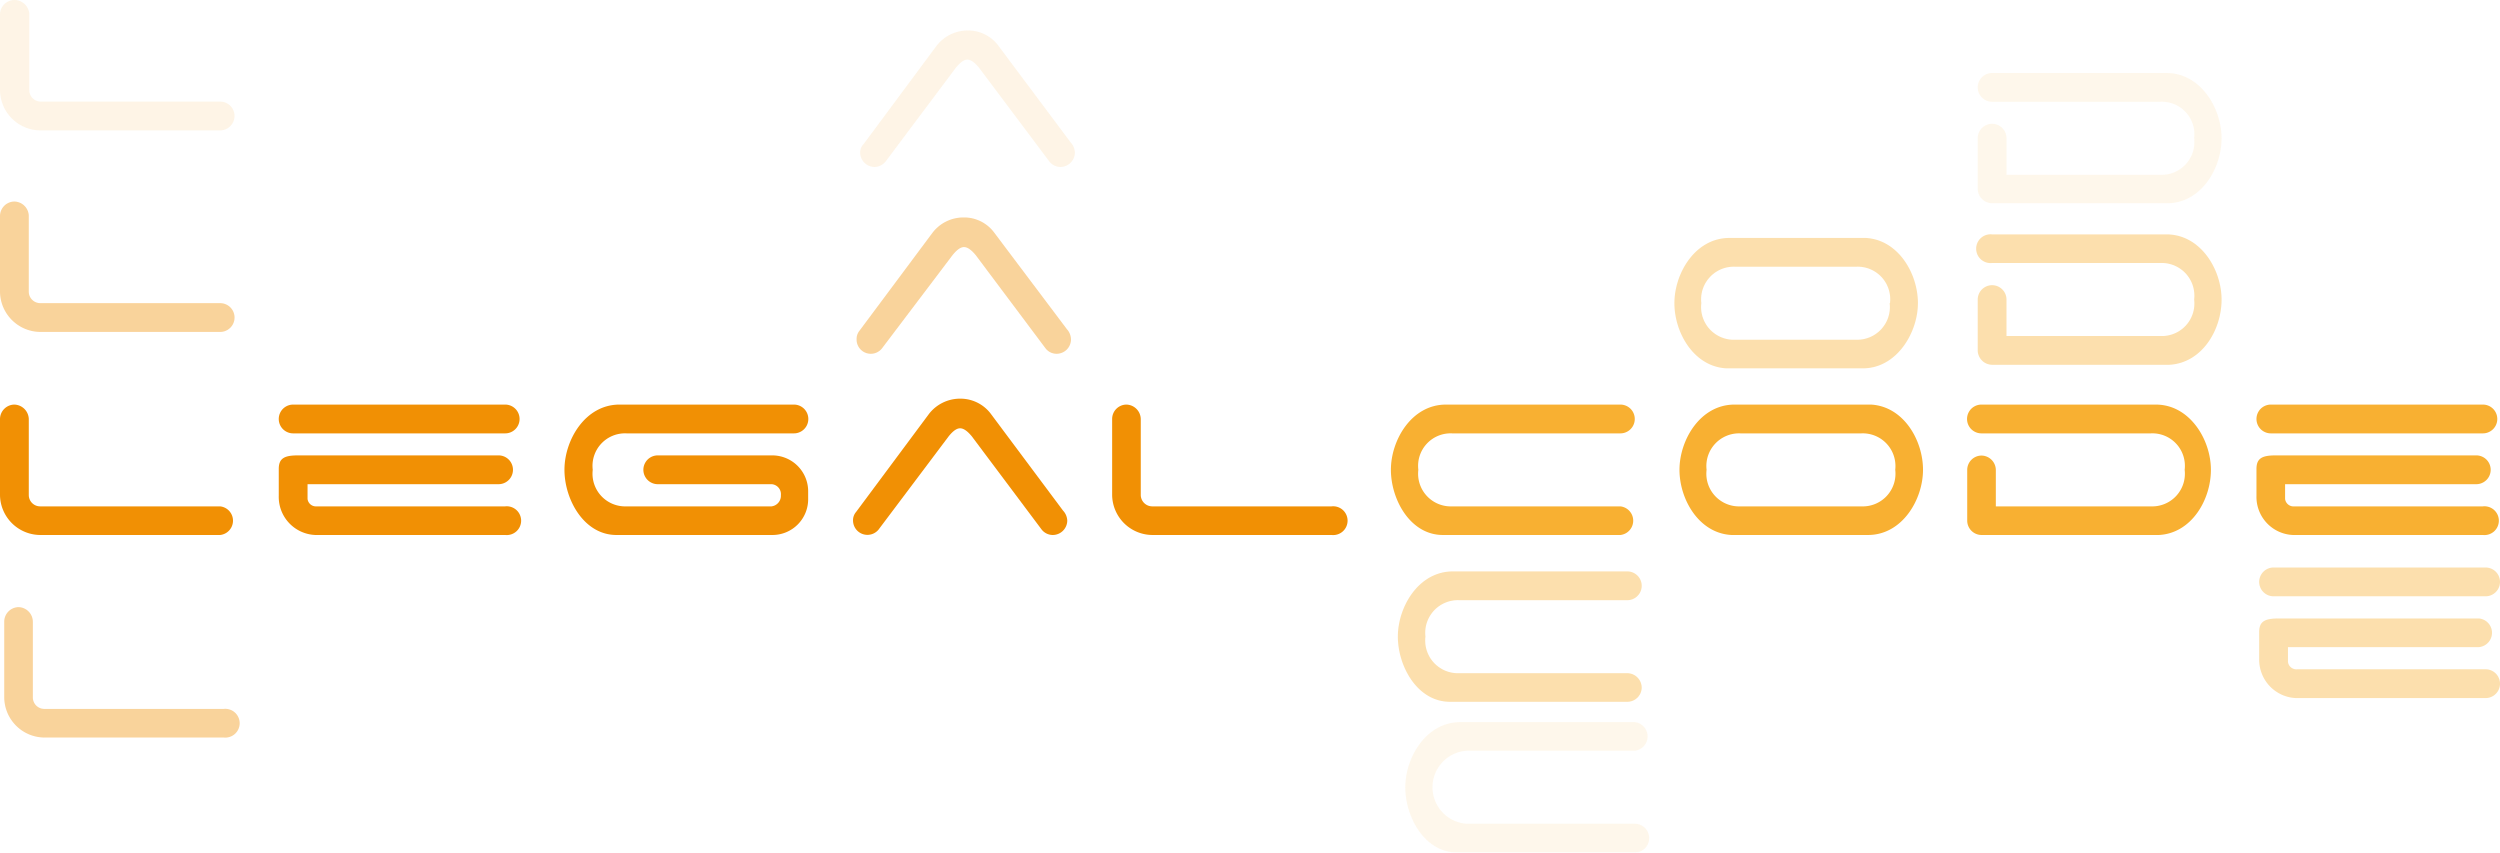 <svg xmlns="http://www.w3.org/2000/svg" viewBox="0 0 147.62 50.34"><defs><style>.cls-1{opacity:0.4;}.cls-2{fill:#f19004;}.cls-3{opacity:0.1;}.cls-4{fill:#f8b032;}</style></defs><title>Asset 1</title><g id="Layer_2" data-name="Layer 2"><g id="Camada_1" data-name="Camada 1"><g class="cls-1"><path class="cls-2" d="M0,17.25V12.74a.86.86,0,0,1,.85-.84.87.87,0,0,1,.85.84v4.51a.68.68,0,0,0,.67.65H13a.85.85,0,1,1,0,1.7H2.45A2.4,2.4,0,0,1,0,17.25Z"/></g><g class="cls-3"><path class="cls-2" d="M0,5.35V.85A.86.86,0,0,1,.88,0a.88.88,0,0,1,.85.85v4.5A.68.68,0,0,0,2.4,6H13a.85.85,0,0,1,.85.84A.86.86,0,0,1,13,7.7H2.45A2.4,2.4,0,0,1,0,5.35Z"/></g><g class="cls-1"><path class="cls-2" d="M.25,41.2V36.7a.86.86,0,0,1,.85-.85.87.87,0,0,1,.84.85v4.5a.68.68,0,0,0,.67.66h10.6a.85.85,0,1,1,0,1.69H2.67A2.39,2.39,0,0,1,.25,41.2Z"/></g><g class="cls-1"><path class="cls-2" d="M52.08,20.57a.84.84,0,0,1-1.5-.53.77.77,0,0,1,.17-.51l4.3-5.77a2.3,2.3,0,0,1,1.85-.92,2.21,2.21,0,0,1,1.78.86L63,19.44a.92.92,0,0,1,.24.6.85.85,0,0,1-.84.85.82.82,0,0,1-.67-.33l-4.12-5.5c-.16-.19-.42-.47-.69-.47s-.53.3-.67.47Z"/></g><g class="cls-3"><path class="cls-2" d="M52.29,9.54a.87.87,0,0,1-.65.32A.86.86,0,0,1,50.79,9,.73.73,0,0,1,51,8.5l4.29-5.78a2.33,2.33,0,0,1,1.86-.92,2.22,2.22,0,0,1,1.78.87l4.29,5.74a.93.93,0,0,1,.25.6.86.86,0,0,1-.85.85.85.85,0,0,1-.67-.34L57.81,4c-.16-.2-.43-.48-.69-.48s-.53.3-.68.48Z"/></g><g class="cls-1"><path class="cls-4" d="M85.79,33.74h10.3a.85.85,0,0,1,0,1.7H86.17a1.93,1.93,0,0,0-2,2.15,1.93,1.93,0,0,0,2,2.16h9.92a.86.86,0,0,1,.85.85.85.85,0,0,1-.85.84H85.62c-1.93,0-3.08-2.1-3.08-3.85S83.76,33.74,85.79,33.74Z"/></g><g class="cls-3"><path class="cls-4" d="M86.23,42.64h10.3a.85.85,0,0,1,0,1.69H86.6a2.16,2.16,0,0,0,0,4.31h9.93a.85.85,0,0,1,0,1.7H86.05c-1.93,0-3.07-2.1-3.07-3.85S84.2,42.64,86.23,42.64Z"/></g><g class="cls-1"><path class="cls-4" d="M110,21.75h-8.06c-1.92-.1-3.07-2.1-3.07-3.85s1.22-3.85,3.25-3.85h8.05c1.93.11,3.08,2.11,3.08,3.85S112,21.75,110,21.75Zm1.6-3.85a1.92,1.92,0,0,0-2-2.15h-7.14a1.93,1.93,0,0,0-2,2.15,1.93,1.93,0,0,0,2,2.16h7.14A1.93,1.93,0,0,0,111.58,17.9Z"/></g><g class="cls-1"><path class="cls-4" d="M127.56,19.84a1.92,1.92,0,0,0,2-2.15,1.93,1.93,0,0,0-2-2.16h-9.93a.85.85,0,1,1,0-1.69h10.3c2,0,3.25,2.06,3.25,3.85s-1.15,3.74-3.08,3.85H117.63a.86.86,0,0,1-.85-.85v-3a.85.85,0,0,1,1.7,0v2.15Z"/></g><g class="cls-3"><path class="cls-4" d="M127.56,10.32a1.93,1.93,0,0,0,2-2.16,1.92,1.92,0,0,0-2-2.15h-9.93a.85.85,0,0,1,0-1.7h10.3c2,0,3.25,2.07,3.25,3.85S130,11.91,128.1,12H117.63a.86.86,0,0,1-.85-.84v-3a.85.85,0,1,1,1.7,0v2.16Z"/></g><g class="cls-1"><path class="cls-4" d="M134.25,33.51h12.52a.85.85,0,0,1,0,1.7H134.25a.85.85,0,1,1,0-1.7Zm1.31,7.71a2.27,2.27,0,0,1-2.16-2.32V37.31c0-.63.36-.79,1.13-.79h11.86a.85.85,0,0,1,0,1.69H135.1v.87a.5.5,0,0,0,.55.44h11.12a.85.85,0,1,1,0,1.7Z"/></g><path class="cls-2" d="M0,29.24v-4.5a.86.86,0,0,1,.85-.85.88.88,0,0,1,.85.85v4.5a.67.67,0,0,0,.67.66H13a.85.85,0,0,1,0,1.69H2.42A2.39,2.39,0,0,1,0,29.24Z"/><path class="cls-2" d="M17.31,23.89H29.83a.85.85,0,0,1,0,1.7H17.31a.85.85,0,0,1,0-1.7Zm1.31,7.7a2.25,2.25,0,0,1-2.16-2.31V27.69c0-.64.35-.8,1.13-.8H29.44a.85.85,0,0,1,0,1.7H18.16v.87a.5.5,0,0,0,.54.44H29.83a.85.85,0,1,1,0,1.69Z"/><path class="cls-2" d="M38.84,26.89H45.6a2.12,2.12,0,0,1,2.12,2.16v.39a2.11,2.11,0,0,1-2.12,2.15H36.4c-1.92,0-3.07-2.1-3.07-3.85s1.22-3.85,3.25-3.85h10.3a.85.85,0,0,1,0,1.7H37a1.92,1.92,0,0,0-2,2.15,1.93,1.93,0,0,0,2,2.16h8.56a.63.63,0,0,0,.55-.66.59.59,0,0,0-.55-.65H38.84a.85.85,0,0,1,0-1.7Z"/><path class="cls-2" d="M51.87,31.28a.85.85,0,0,1-1.5-.53.75.75,0,0,1,.18-.52l4.29-5.77a2.32,2.32,0,0,1,1.85-.92,2.25,2.25,0,0,1,1.79.86l4.29,5.75a.91.91,0,0,1,.25.6.86.86,0,0,1-.85.84.84.84,0,0,1-.67-.33l-4.12-5.5c-.16-.19-.42-.47-.69-.47s-.53.3-.67.47Z"/><path class="cls-2" d="M65.67,29.24v-4.5a.85.85,0,0,1,.84-.85.87.87,0,0,1,.85.85v4.5a.68.68,0,0,0,.67.66h10.6a.85.85,0,1,1,0,1.69H68.09A2.39,2.39,0,0,1,65.67,29.24Z"/><path class="cls-4" d="M85.38,23.89h10.3a.85.85,0,0,1,0,1.7H85.75a1.92,1.92,0,0,0-2,2.15,1.93,1.93,0,0,0,2,2.16h9.93a.85.85,0,0,1,0,1.69H85.2c-1.93,0-3.07-2.1-3.07-3.85S83.35,23.89,85.38,23.89Z"/><path class="cls-4" d="M110.3,31.59h-8.06c-1.92-.1-3.07-2.1-3.07-3.85s1.22-3.85,3.25-3.85h8.06c1.92.11,3.07,2.1,3.07,3.85S112.33,31.59,110.3,31.59Zm1.61-3.85a1.93,1.93,0,0,0-2-2.15h-7.14a1.93,1.93,0,0,0-2,2.15,1.93,1.93,0,0,0,2,2.16h7.14A1.93,1.93,0,0,0,111.91,27.74Z"/><path class="cls-4" d="M127,29.9a1.93,1.93,0,0,0,2-2.16,1.92,1.92,0,0,0-2-2.15H117a.85.85,0,0,1,0-1.7h10.3c2,0,3.25,2.07,3.25,3.85s-1.15,3.75-3.07,3.85H117a.85.85,0,0,1-.84-.84v-3a.85.85,0,0,1,.84-.85.86.86,0,0,1,.85.85V29.9Z"/><path class="cls-4" d="M134.09,23.89h12.52a.85.85,0,1,1,0,1.7H134.09a.85.85,0,1,1,0-1.7Zm1.3,7.7a2.25,2.25,0,0,1-2.15-2.31V27.69c0-.64.35-.8,1.13-.8h11.85a.85.85,0,1,1,0,1.7H134.93v.87a.5.5,0,0,0,.55.44h11.13a.85.85,0,1,1,0,1.69Z"/></g></g></svg>